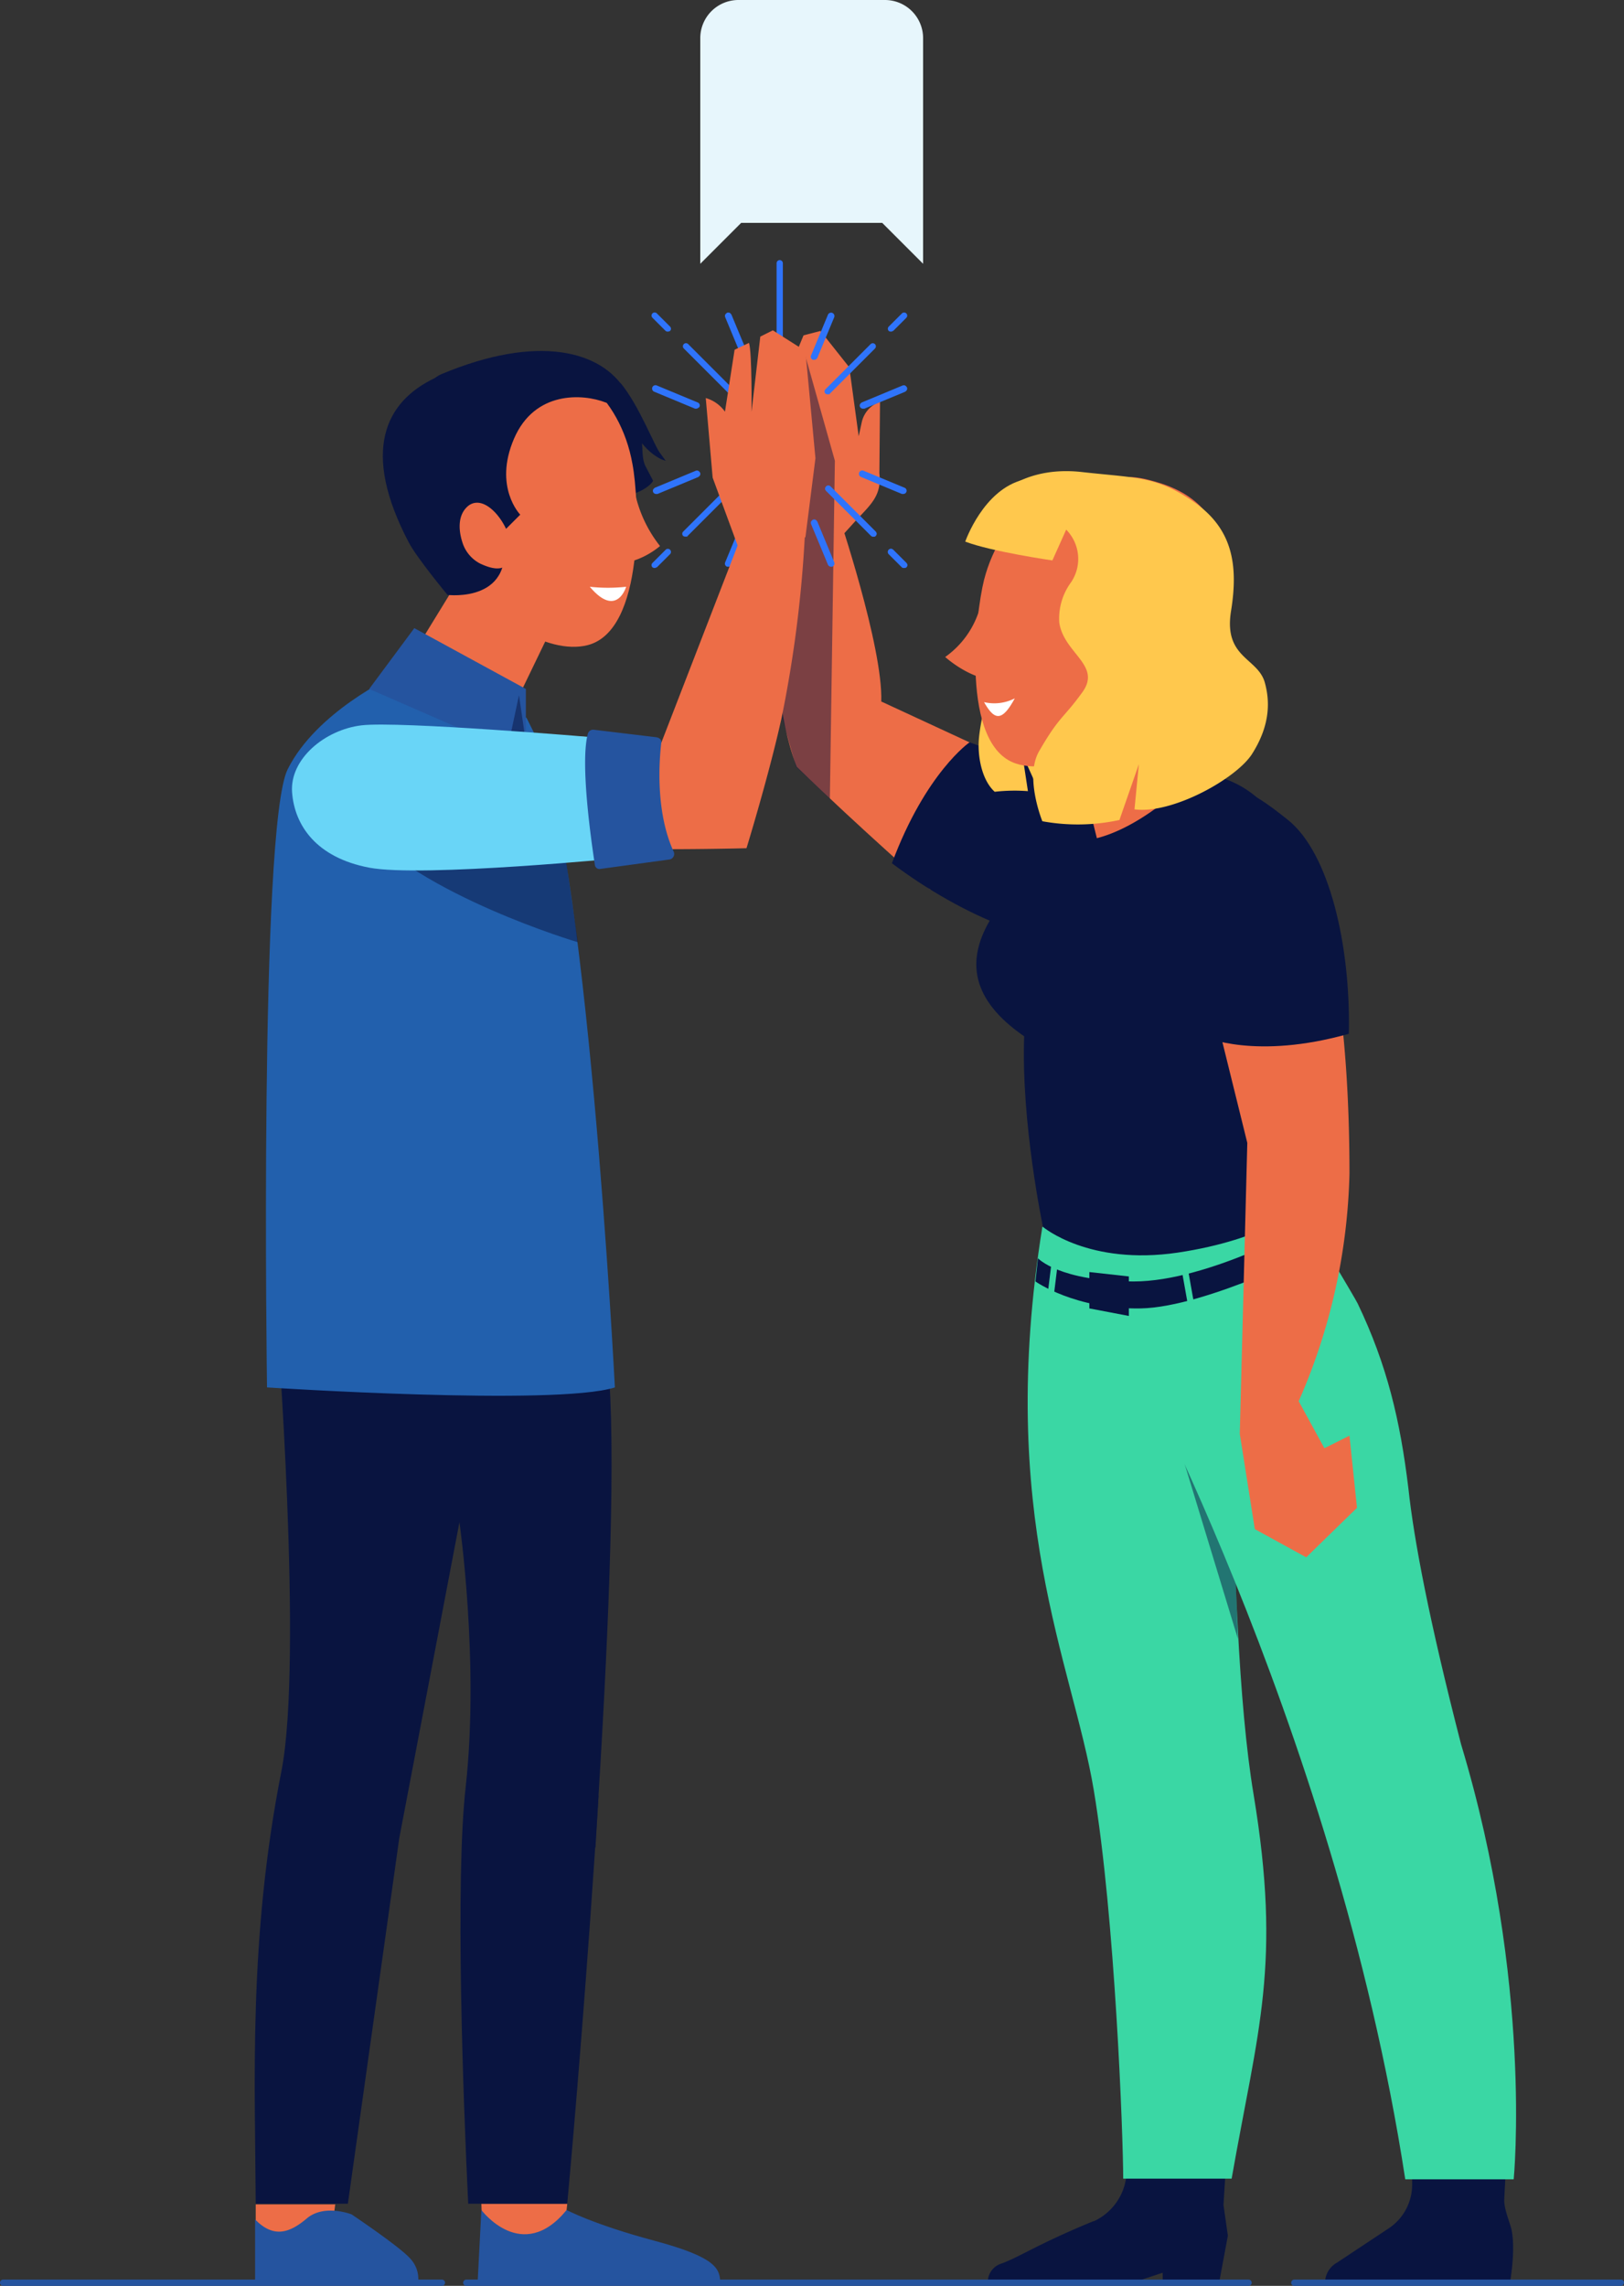 <svg xmlns="http://www.w3.org/2000/svg" viewBox="-4067 2454.514 259.1 364.586"><rect x="-4067" y="2454.514" width="259.1" height="364.586" fill="#333333" stroke="none"/><defs><style>.a{fill:#e7f6fc;}.b{fill:#091440;}.c{fill:#3ad7a4;}.d{opacity:0.5;}.e{fill:#ed6d47;}.f{fill:#ffc84d;}.g{fill:#25549f;}.h{fill:#fff;}.i{fill:none;}.j{fill:#2260ad;}.k{fill:#2f74fb;}.l{fill:#69d5f7;}</style></defs><g transform="translate(-4344 856)"><path class="a" d="M29.456,0H6.094A6.086,6.086,0,0,0,0,6.094V42.071L6.521,35.55H29.029l6.521,6.521V6.094A6.086,6.086,0,0,0,29.456,0Z" transform="translate(388.725 1598.514)"/><g transform="translate(37 -72)"><g transform="translate(240 1712)"><path class="b" d="M241.1,313.9c-.4-1.4-1.2-3.3-1.1-4.7l.2-3.9H225.3V307a8.363,8.363,0,0,1-3.7,6.9l-8.3,5.5a3.7,3.7,0,0,0-1.9,3.2h29.5S241.9,317.2,241.1,313.9Z"/><path class="b" d="M195.2,310.2l.5-8-15.8,1.9-.2,1.5a9.018,9.018,0,0,1-5.2,7.2h-.1c-9,3.7-11.9,5.8-14.8,6.8a3.079,3.079,0,0,0-2,3h23.1l4.8-1.6v1.6h9l1.4-7.5Z"/><path class="c" d="M166.3,154.2c-7.4,46,4.8,69.5,8.2,89.8s4.7,55.3,4.7,62h17.3c4.2-23.9,8-34.1,3.5-61.3-4.8-28.6-3.2-93.3-3.2-93.3Z"/><g class="d"><path class="b" d="M197.5,219.9,189,192l7.6,3.6Z"/></g><path class="c" d="M181,175.1c-3.6-5.9,31.9,57.3,43.2,131h17.3s3.1-31.3-8.4-69.4c-5.1-19.8-7.5-32.5-8.4-40.8-1.3-10.8-3.4-19.7-8.1-29.5-.2-.5-8.8-14.9-9-15.3-10.6-21.8-10.9.4-10.9.4Z"/><path class="e" d="M148.3,100.3s-11.1-9.7-21.2-19.5c-6.2-16.4-1.5-39.3-1.5-39.3l8.1-1.1s7.2,21.3,6.9,30l21.6,10s10.2,10.6,6.2,17.8S148.3,100.3,148.3,100.3Z"/><path class="b" d="M154.7,76.9s-7,4.8-12.4,19.3c11.3,8.5,25.2,14.3,33.3,12.1,8.2-2.2,11-3.9,11.5-9.7s-5.2-10.6-8.8-12.4S154.7,76.9,154.7,76.9Z"/><path class="b" d="M182.7,82.7s16.9-6,23.6,11.7c9.8,25.8-2.4,42,1.3,56.7,0,0-5.6,5.1-19.7,7.2-14.2,2.1-21.5-4.1-21.5-4.1s-3.5-16.5-3-30.4c-8.4-5.8-9.5-12.1-5.1-19.1S175.3,83,182.7,82.7Z"/><path class="e" d="M181.5,64.3a25.133,25.133,0,0,1,3.2,1.1L191,81.7c-5.6,5.7-11.3,9.3-16,10.5L170.7,75Z"/><path class="f" d="M159,45.8a16.3,16.3,0,0,0,.2,9.6c2,6.2-2.2,13-3,20.7-.3,2.9.4,6.8,2.5,8.7a27.968,27.968,0,0,1,5.3-.1l-.9-5.9,2.7,6s9-3.8,13.9-9-17.2-32.5-17.2-32.5Z"/><path class="e" d="M162.1,80.3c6.4,2.1,16.8-3.4,20.9-11.3s5.2-28.9-4.5-32.4S159.7,40.5,157,51C155.6,56.6,153.2,77.4,162.1,80.3Z"/><path class="e" d="M156.3,55.6a14.38,14.38,0,0,1-5.5,7.7s4.6,4.2,9,3.6C164.3,66.3,156.3,55.6,156.3,55.6Z"/><path class="e" d="M178,61.7l3.1-3.3S178.4,54.2,174,47c-4.3-7.2-11.9-5.6-15.3-3.8-1.6.9-.9-2.5,2.8-5.2,2.5-1.8,6.2-3.3,11.6-3.2,7,.1,6.6-.9,12.1.8,8.4,2.7,13.3,10,7.6,25.4-1,2.7-5,9.1-5,9.1S176.9,73.3,178,61.7Z"/><path class="e" d="M184.4,62.5a5.57,5.57,0,0,1-2.3,3.6c-1.6,1.1-3.8,2-4.9-.1-1.8-3.4,2-11.4,5.5-9.3C184.7,58,184.7,60.6,184.4,62.5Z"/><path class="f" d="M159.4,37.4s4.3-4.6,13.2-3.6,12,.6,18.2,5c5.8,4.2,6.8,9.8,5.6,17.2-1.2,7.5,4.3,7.4,5.4,11.4.8,2.9.9,6.7-2,11.3-2.4,3.9-12.7,9.7-18.8,8.9l.7-7.2-3.1,8.9a31.461,31.461,0,0,1-12.3.2s-2.9-7.1-.5-11.2c3.3-5.7,3.8-5.1,6.9-9.4s-3-6.2-3.7-11.1a9.75,9.75,0,0,1,1.8-6.3,6.638,6.638,0,0,0-1.5-9.2,3.506,3.506,0,0,0-1.4-.6C164.6,40.9,159.4,37.4,159.4,37.4Z"/><path class="f" d="M170.1,43l-2.2,4.9s-9.7-1.4-13.9-3c0,0,2.9-8.4,9.4-9.9C169.8,33.6,170.1,43,170.1,43Z"/><path class="b" d="M165.6,159.2s3.4,3.7,15.3,3.7,28.2-9.2,28.2-9.2l2.2,3.7s-18.8,9.6-29.3,9.8-16.8-4.3-16.8-4.3Z"/><rect class="c" width="6.8" height="1" transform="matrix(0.122, -0.993, 0.993, 0.122, 166.981, 166.288)"/><rect class="c" width="1" height="6.9" transform="translate(188.507 160.923) rotate(-10.091)"/><rect class="c" width="1" height="7.2" transform="matrix(0.938, -0.347, 0.347, 0.938, 205.674, 154.796)"/><path class="b" d="M180.1,162.1v6.3l-6.3-1.2v-5.8Z"/><path class="g" d="M70.5,323.1H.5a.5.5,0,0,1,0-1h70a.5.5,0,0,1,0,1Z"/><path class="g" d="M199.2,323.1H74.4a.5.5,0,0,1,0-1H199.2a.5.5,0,1,1,0,1Z"/><path class="g" d="M258.6,323.1H206.5a.5.5,0,0,1,0-1h52.1a.472.472,0,0,1,.5.5A.536.536,0,0,1,258.6,323.1Z"/><path class="h" d="M157,70.5a7.151,7.151,0,0,0,4.9-.6C159.8,73.8,158.6,73.3,157,70.5Z"/><path class="e" d="M188.4,97.9c-2.8-10.1,8.5-15.6,14.8-9.1,9.5,9.7,12.1,34.6,12.1,56.9a95.48,95.48,0,0,1-8.1,36.3l4.1,7.5,4-2,1.2,11.5-8.1,7.9-8.2-4.5-2.4-15.2,1.2-46.4Z"/><path class="b" d="M192.2,123.9s8.1,3.7,23-.5c.3-14.1-3.1-28.8-9.7-34.1s-9.6-6.6-14.6-3.6-5.6,10.4-4.9,14.4C186.8,104.1,192.2,123.9,192.2,123.9Z"/><path class="e" d="M125.5,46l-1.1-13.3.9-13.7,2.9-7,2.7-.7,4.6,5.8,1.5,11,.5-2.3a4.461,4.461,0,0,1,2.9-3.2h0L140.3,34c.4,3.6-1.4,5-3.9,7.7l-2.9,3.2Z"/><g class="d"><path class="b" d="M127.4,14.8l1.1.5L133.2,32l-.8,53.9L127,80.8,124.8,73l-2.3-31.6Z"/></g><path class="e" d="M76.3,50a25.132,25.132,0,0,0-3.2,1.1L65,64.3l15,11,7.1-14.7Z"/><path class="b" d="M65.9,31.9c0-.5-.1-11.8,4.5-13.7,15.5-6.5,25.6-3.7,29.4,2.6s2,9.8,3.2,12.1l1.2,2.3s-1.9,3.9-13.6,2.7-24.5-5.4-24.5-5.4"/><path class="e" d="M93.8,61.4c-6.5,1.7-16.5-4.6-20.1-12.7s-3.2-29.2,6.8-32S99,21.8,100.9,32.5C102,38.2,102.9,59,93.8,61.4Z"/><path class="e" d="M101.3,37.1a20.641,20.641,0,0,0,4,8.5s-3.9,3.5-8.3,2.6C92.7,47.3,101.3,37.1,101.3,37.1Z"/><path class="b" d="M80.1,43.5,83,40.6s-4.3-4.4-1-12.1,11-7.2,14.6-5.8c2.8,1.1-2-8.4-15.4-6.4-6.9,1.1-6.7,0-11.8,2.5-8,3.8-11.8,11.7-4.2,26.2,1.3,2.5,6.2,8.4,6.2,8.4S82.7,54.8,80.1,43.5Z"/><path class="e" d="M73.8,45.1a5.694,5.694,0,0,0,2.8,3.3c1.7.8,4,1.5,4.8-.7,1.3-3.6-3.5-11-6.7-8.5C72.9,40.7,73.2,43.3,73.8,45.1Z"/><path class="b" d="M99,19.6c3,3.6,5.5,10.3,6.4,11.3l.8,1.1s-2.8-.5-5.4-5.2C98.1,22.2,99,19.6,99,19.6Z"/><path class="i" d="M70.1,190l3.9.4s4.5,33.3,2.3,53.2c-1.7,14.9-.3,49.9.4,66.5H53.5l10.2-58.3Z"/><path class="e" d="M89.3,315.8,77.2,319s-.2-3.5-.4-9H90.5A25.585,25.585,0,0,1,89.3,315.8Z"/><path class="b" d="M44.9,241c3.5-17.8-.8-72.9-.8-72.9L94,144.7l3,31.2c2.6,26.9-4.4,111.4-6.5,134.1H74.7c-.8-16.5-2.1-51.6-.4-66.5,2.2-19.9-1-42.2-1-42.2h0l-9.6,50.4L55.5,310H40.8C40.7,290.9,39.6,267.8,44.9,241Z"/><path class="e" d="M53.5,310l-1.2,9H40.8v-8.9H53.5Z"/><path class="g" d="M90.4,311s4.3,2.3,14,4.9,10.5,4.4,10.5,6.7H76.2l.6-11.6S83.3,319.7,90.4,311Z"/><path class="g" d="M40.7,312.5v10.1h26a4.717,4.717,0,0,0-1.2-3.8c-1.5-1.8-9.4-7.1-9.4-7.1s-4.3-1.7-7.1.6C46.3,314.6,43.7,315.6,40.7,312.5Z"/><path class="b" d="M95.5,244.9c-3.2,0-6.8,1.8-8.3,4.4,1.5,2.6,4.6,3.9,7.8,3.9Z"/><path class="b" d="M55.4,244.9a8.868,8.868,0,0,0-7.6,4.4,8.743,8.743,0,0,0,7.6,4.4,8.868,8.868,0,0,0,7.6-4.4A8.66,8.66,0,0,0,55.4,244.9Z"/><path class="j" d="M62.7,66.4S50.5,72,45.9,81.2s-3.3,98.6-3.3,98.6,46.1,3,55.5,0c0,0-4.5-88-13-104.6L84,73Z"/><path class="g" d="M58.9,68.4l7.2-9.7,17.8,9.7V79.3Z"/><g class="d"><path class="b" d="M81.2,76.9l1.6-7.5,1.1,7.5Z"/></g><g class="d"><path class="b" d="M57.4,90c9.5,11.3,34.8,18.8,34.8,18.8L90.3,95.7,78,84.9Z"/></g><path class="h" d="M94.1,52.1a26.6,26.6,0,0,0,5.8,0S98.4,57.2,94.1,52.1Z"/><path class="k" d="M124.4,18.2a.472.472,0,0,1-.5-.5V.5a.5.5,0,0,1,1,0V17.7A.472.472,0,0,1,124.4,18.2Z"/><path class="k" d="M124.4,57.3a.472.472,0,0,1-.5-.5V39.6a.5.5,0,0,1,1,0V56.8A.472.472,0,0,1,124.4,57.3Z"/><path class="k" d="M118.9,15.9a.55.55,0,0,1-.5-.3l-2.7-6.5c-.1-.3,0-.5.3-.7.3-.1.5,0,.7.3l2.7,6.5c.1.3,0,.5-.3.7Z"/><path class="k" d="M132.6,48.9a.55.55,0,0,1-.5-.3l-2.7-6.5c-.1-.3,0-.5.3-.7.3-.1.5,0,.7.3l2.7,6.5c.1.3,0,.5-.3.7Z"/><path class="k" d="M132.1,21.4a.6.6,0,0,1-.4-.1.483.483,0,0,1,0-.7l7.2-7.2a.495.495,0,0,1,.7.7l-7.2,7.2C132.4,21.4,132.3,21.4,132.1,21.4Zm10.1-10a.6.6,0,0,1-.4-.1.483.483,0,0,1,0-.7l2.1-2.1a.495.495,0,0,1,.7.7l-2.1,2.1C142.4,11.3,142.3,11.4,142.2,11.4Z"/><path class="k" d="M104.5,49.1a.6.6,0,0,1-.4-.1.483.483,0,0,1,0-.7l2.1-2.1a.495.495,0,1,1,.7.7L104.8,49C104.7,49,104.6,49.1,104.5,49.1Zm4.9-5a.6.6,0,0,1-.4-.1.483.483,0,0,1,0-.7l9.4-9.4a.495.495,0,1,1,.7.7L109.7,44C109.7,44.1,109.6,44.1,109.4,44.1Z"/><path class="k" d="M116.7,21.4a.6.6,0,0,1-.4-.1l-7.2-7.2a.495.495,0,1,1,.7-.7l7.2,7.2a.483.483,0,0,1,0,.7A.367.367,0,0,1,116.7,21.4Zm-10.1-10a.6.6,0,0,1-.4-.1l-2.1-2.1a.495.495,0,1,1,.7-.7l2.1,2.1a.483.483,0,0,1,0,.7A1.007,1.007,0,0,1,106.6,11.4Z"/><path class="k" d="M144.3,49.1a.6.6,0,0,1-.4-.1l-2.1-2.1a.495.495,0,1,1,.7-.7l2.1,2.1a.483.483,0,0,1,0,.7A1.007,1.007,0,0,1,144.3,49.1Zm-4.9-5a.6.6,0,0,1-.4-.1l-7.2-7.2a.495.495,0,0,1,.7-.7l7.2,7.2a.483.483,0,0,1,0,.7A.367.367,0,0,1,139.4,44.1Z"/><path class="k" d="M144.3,49.1a.6.6,0,0,1-.4-.1l-2.1-2.1a.495.495,0,1,1,.7-.7l2.1,2.1a.483.483,0,0,1,0,.7A1.007,1.007,0,0,1,144.3,49.1Zm-4.9-5a.6.6,0,0,1-.4-.1l-7.2-7.2a.495.495,0,0,1,.7-.7l7.2,7.2a.483.483,0,0,1,0,.7A.367.367,0,0,1,139.4,44.1Z"/><path class="k" d="M129.9,15.9h-.2a.517.517,0,0,1-.3-.7l2.7-6.5a.539.539,0,0,1,1,.4l-2.7,6.5A.55.55,0,0,1,129.9,15.9Z"/><path class="k" d="M116.2,48.9H116a.517.517,0,0,1-.3-.7l2.7-6.5a.539.539,0,0,1,1,.4l-2.7,6.5A.55.55,0,0,1,116.2,48.9Z"/><path class="k" d="M111.1,23.7h-.2L104.4,21a.539.539,0,1,1,.4-1l6.5,2.7a.517.517,0,0,1,.3.7A.85.85,0,0,1,111.1,23.7Z"/><path class="k" d="M144.1,37.3h-.2l-6.5-2.7a.539.539,0,1,1,.4-1l6.5,2.7a.517.517,0,0,1,.3.7A.55.55,0,0,1,144.1,37.3Z"/><path class="k" d="M104.7,37.3a.55.55,0,0,1-.5-.3c-.1-.3,0-.5.3-.7l6.5-2.7c.3-.1.5,0,.7.3.1.3,0,.5-.3.7l-6.5,2.7Z"/><path class="k" d="M137.7,23.7a.55.55,0,0,1-.5-.3c-.1-.3,0-.5.3-.7L144,20c.3-.1.5,0,.7.3.1.3,0,.5-.3.7l-6.5,2.7Z"/><path class="e" d="M119.9,24.2l1.4-12,2-1,5.2,3.3,1.6,17.1-1.6,12.6-10.6,1.9-3-17,2.3-14.8,2.3-1.1c.5,1.6.4,11,.4,11"/><path class="e" d="M117.9,46.1l-4.2-11.4L112.6,22h0a5.7,5.7,0,0,1,3.8,3.6l1.9,5.6Z"/><path class="e" d="M118.7,42.9,105.5,77s-42.8-4.1-45.7.3-3.7,11.6,2.7,13.5c14,4.2,56.6,3,56.6,3s3.6-11.7,5.6-20.8a196.451,196.451,0,0,0,3.7-28.9Z"/><path class="l" d="M94.6,76.1s-30.9-2.6-36.9-1.9c-5.9.7-11.5,5.4-11.1,10.7s3.9,10.4,12.3,12,40.9-1.6,40.9-1.6Z"/><path class="g" d="M105.5,77c-.3,2.6-1,10.9,2,17.4a.888.888,0,0,1-.7,1.2l-11,1.5a.737.737,0,0,1-.9-.7c-.5-3.3-2.4-16.2-1.1-20.9a.875.875,0,0,1,.9-.6l10,1.2C105.3,76.2,105.6,76.6,105.5,77Z"/></g></g></g></svg>